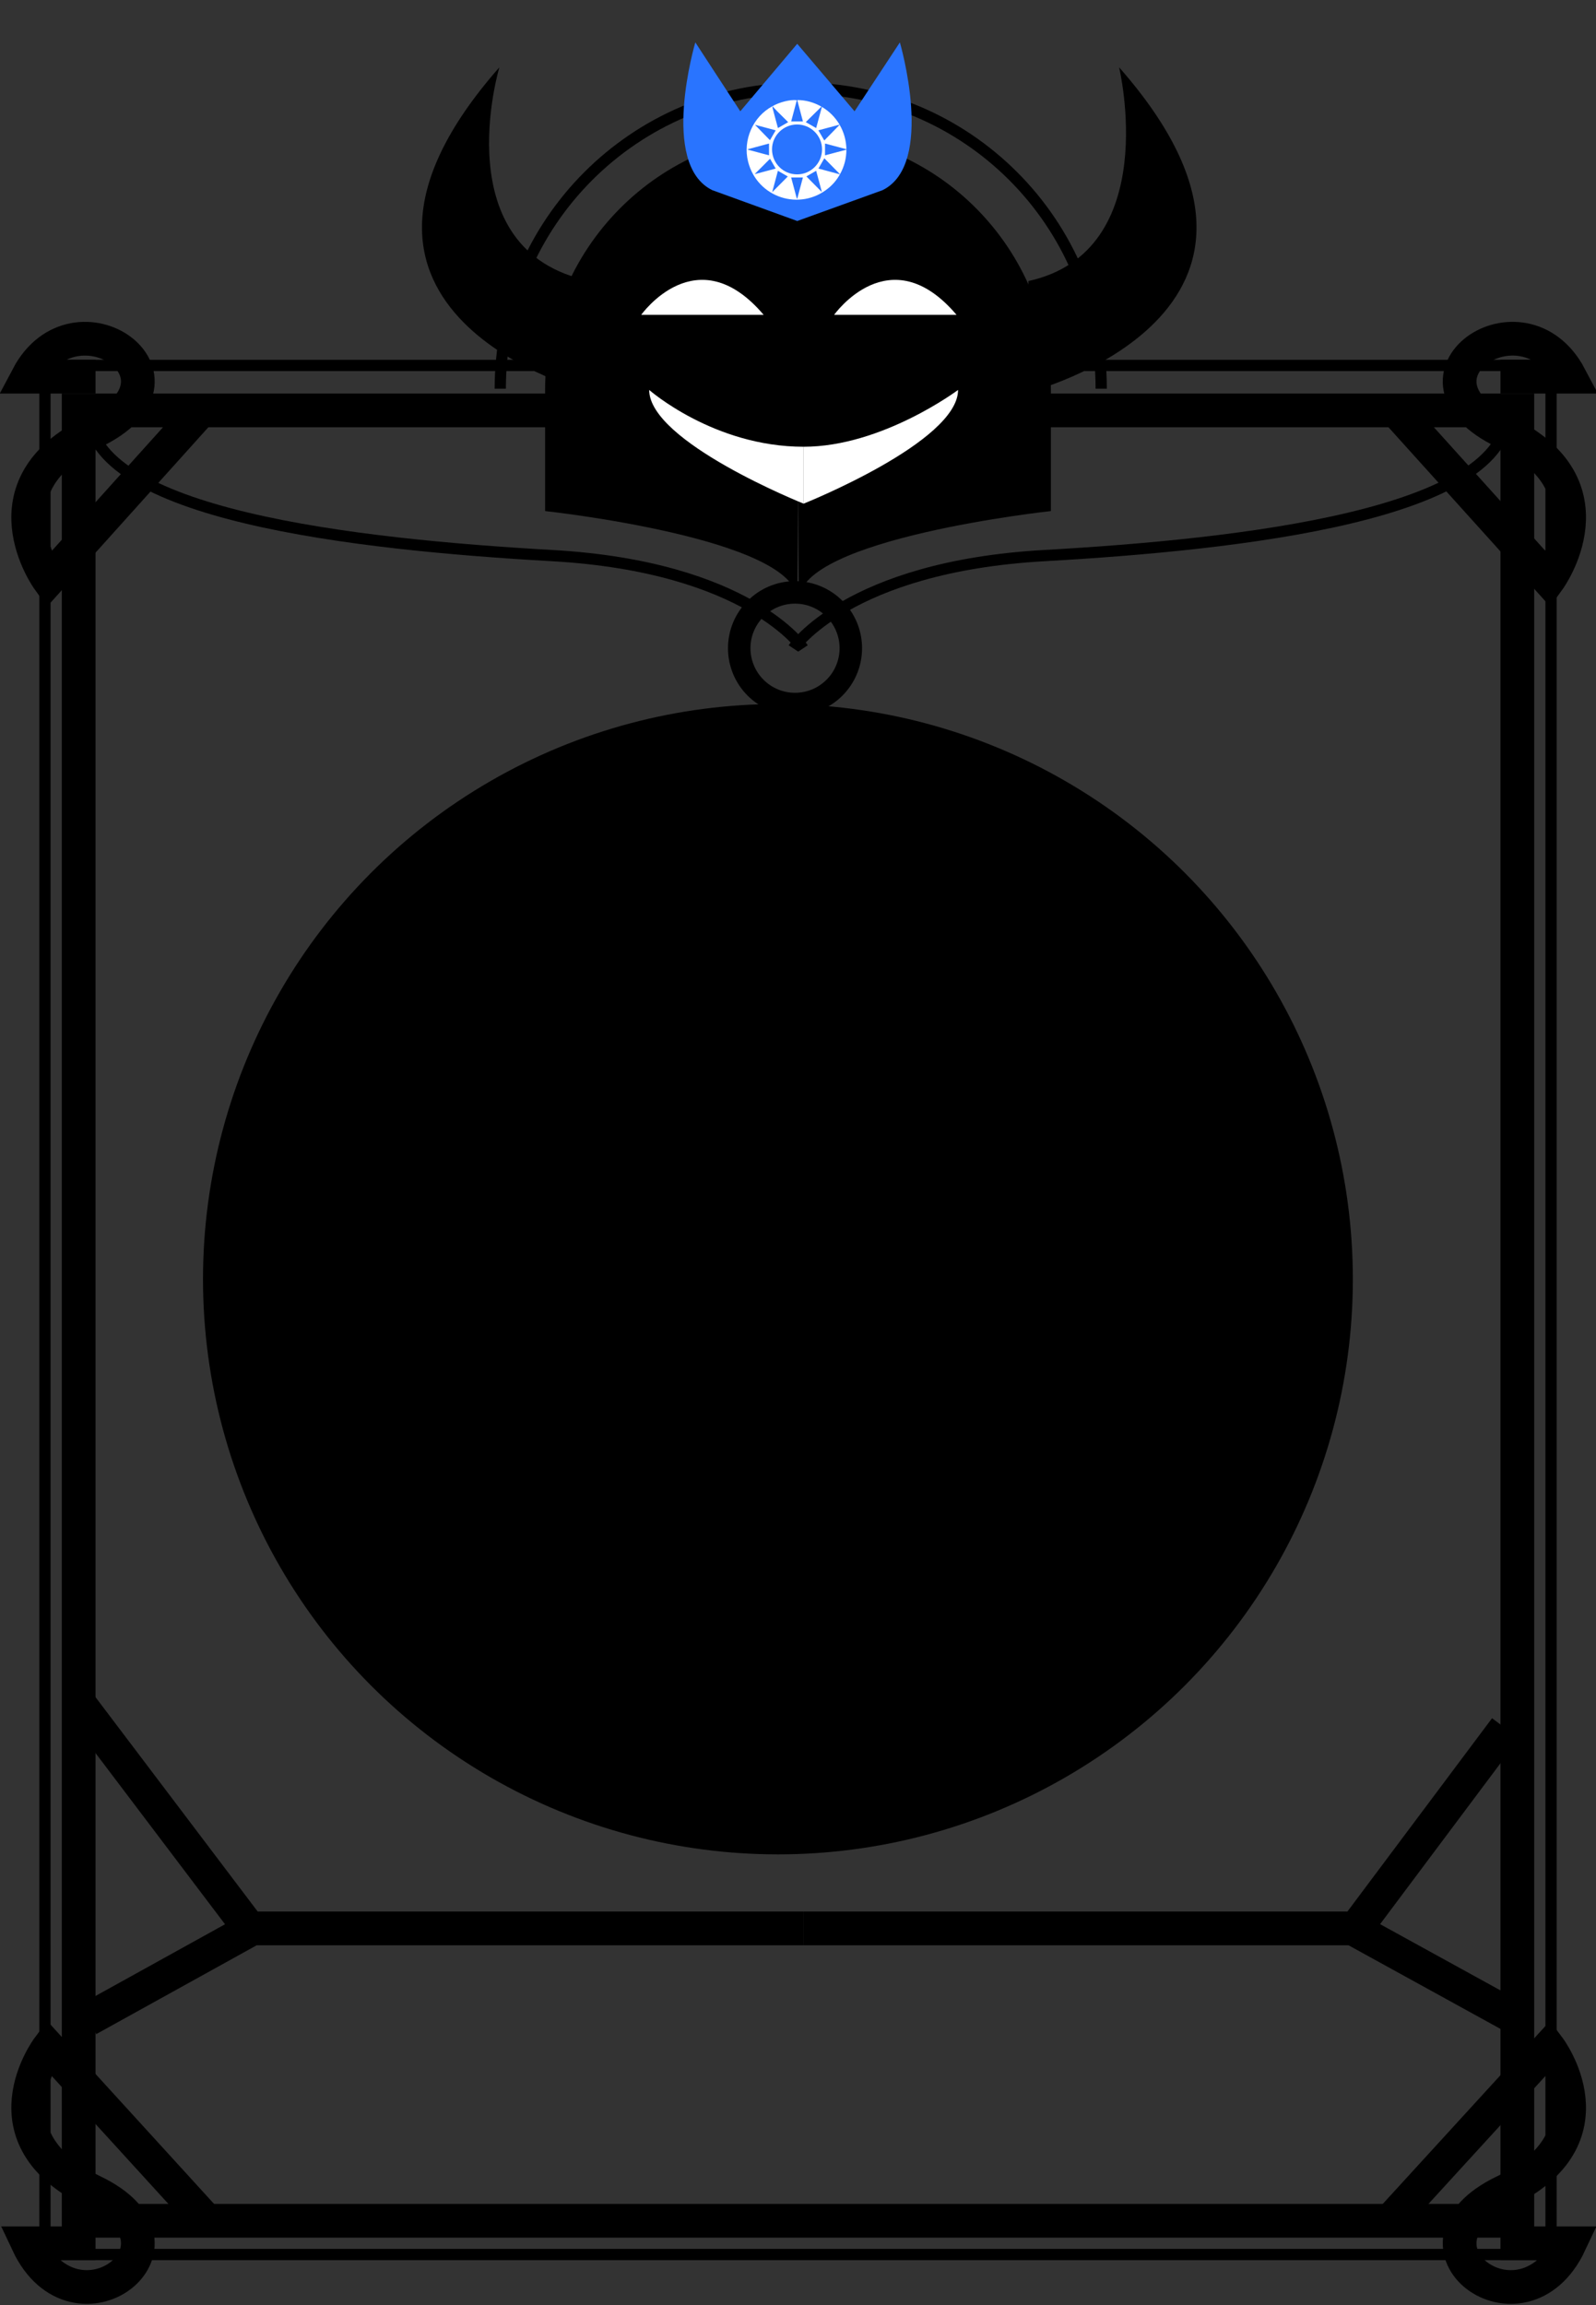 <?xml version="1.0" encoding="utf-8"?>
<!-- Generator: Adobe Illustrator 16.0.0, SVG Export Plug-In . SVG Version: 6.00 Build 0)  -->
<!DOCTYPE svg PUBLIC "-//W3C//DTD SVG 1.1//EN" "http://www.w3.org/Graphics/SVG/1.1/DTD/svg11.dtd">
<svg version="1.1" id="圖層_1" xmlns="http://www.w3.org/2000/svg" xmlns:xlink="http://www.w3.org/1999/xlink" x="0px" y="0px"
	 width="142px" height="205px" viewBox="0 0 142 205" enable-background="new 0 0 142 205" xml:space="preserve">
<rect x="0" y="0" width="142" height="205" fill="#333333" stroke="none"/>
<g>
	<circle fill="#000000" cx="69.214" cy="113.764" r="51.152"/>
	<path fill="#000000" d="M99.569,5.986c0,0,3.931,16.376-8.069,19.009v9.895C91.5,34.89,118.86,27.908,99.569,5.986z"/>
	<path fill="none" stroke="#000000" stroke-width="3" stroke-miterlimit="10" d="M123.861,197.312l13.931-15.228
		c0,0,6.064,8.009-3.962,12.821s1.621,13.595,5.848,4.595H133.5"/>
	<path fill="none" stroke="#000000" stroke-width="3" stroke-miterlimit="10" d="M123.861,36.118l13.931,15.44
		c0,0,6.064-8.33-3.962-13.143s1.621-12.916,5.848-4.916H133.5"/>
	<path fill="none" stroke="#000000" stroke-width="3" stroke-miterlimit="10" d="M18.211,197.312L4.315,182.084
		c0,0-6.045,8.009,3.981,12.821S6.693,208.5,2.467,199.5H8.5"/>
	<path fill="none" stroke="#000000" stroke-width="3" stroke-miterlimit="10" d="M18.211,36.118L4.315,51.559
		c0,0-6.045-8.33,3.981-13.143S6.693,25.5,2.467,33.5H8.5"/>
	<rect x="7" y="36.5" fill="none" stroke="#000000" stroke-width="3" stroke-miterlimit="10" width="128" height="161"/>
	<rect x="4" y="32.5" fill="none" stroke="#000000" stroke-miterlimit="10" width="134" height="168"/>
	<path fill="none" stroke="#000000" stroke-miterlimit="10" d="M44.51,34.567c0-14.765,11.97-26.733,26.734-26.733
		c14.764,0,26.733,11.969,26.733,26.733"/>
	<path fill="#000000" d="M71.17,11.861c-12.529,0-22.67,10.266-22.67,22.794v10.796c0,0,22.436,2.421,22.436,7.922
		C70.936,58.873,71.17,11.861,71.17,11.861z"/>
	<path fill="#000000" d="M70.865,11.861c12.527,0,22.635,10.266,22.635,22.794v10.796c0,0-22.418,2.421-22.418,7.922
		C71.082,58.873,70.865,11.861,70.865,11.861z"/>
	<path fill="#000000" d="M44.431,5.986c0,0-4.931,16.376,8.069,19.009v9.895C52.5,34.89,25.14,27.908,44.431,5.986z"/>
	<path fill="#FFFFFF" d="M57.052,28c0,0,4.95-7,10.892,0H57.052z"/>
	<path fill="#FFFFFF" d="M74.215,28c0,0,4.949-7,10.891,0H74.215z"/>
	<path fill="#FFFFFF" d="M57.759,34.678c0,0,5.741,5.053,13.741,5.053v5.061C71.5,44.791,57.759,39.305,57.759,34.678z"/>
	<path fill="#FFFFFF" d="M85.241,34.678c0,0-6.741,5.053-13.741,5.053v5.061C71.5,44.791,85.241,39.305,85.241,34.678z"/>
	<path fill="#2974FF" d="M80.064,3.771l-4.033,6.128l-5.1-6.003l-5.066,6.003l-4-6.128c0,0-3.211,10.839,1.512,13.142l7.555,2.741
		l7.588-2.741C83.24,14.61,80.064,3.771,80.064,3.771z"/>
	<path fill-rule="evenodd" clip-rule="evenodd" fill="#FFFFFF" d="M68.729,9.445c0.615-0.361,1.596-0.608,2.165-0.534
		c-0.168,0.632-0.335,1.261-0.501,1.89c0.35,0,0.689,0,1.046,0c-0.167-0.625-0.333-1.25-0.507-1.904
		c0.783,0.002,1.483,0.211,2.156,0.586c-0.471,0.463-0.934,0.92-1.396,1.377c0.318,0.184,0.612,0.352,0.923,0.53
		c0.165-0.612,0.334-1.236,0.51-1.884c0.664,0.395,1.176,0.914,1.575,1.578c-0.647,0.174-1.271,0.342-1.886,0.507
		c0.178,0.305,0.346,0.593,0.525,0.903c0.442-0.451,0.894-0.915,1.365-1.396c0.398,0.696,0.582,1.399,0.603,2.173
		c-0.646-0.172-1.275-0.339-1.903-0.506c0,0.354,0,0.687,0,1.051c0.621-0.165,1.25-0.333,1.902-0.506
		c-0.003,0.78-0.187,1.494-0.569,2.184c-0.472-0.479-0.932-0.946-1.395-1.416c-0.179,0.312-0.349,0.604-0.525,0.912
		c0.622,0.167,1.257,0.339,1.912,0.516c-0.271,0.483-0.604,0.884-1.015,1.22c-2.543,2.094-6.334,0.854-7.152-2.338
		C66.07,12.469,66.99,10.371,68.729,9.445c0.004,0.062,0,0.127,0.016,0.189c0.069,0.274,0.145,0.547,0.218,0.821
		c0.085,0.315,0.171,0.63,0.253,0.934c0.309-0.179,0.602-0.347,0.91-0.524c-0.313-0.31-0.63-0.619-0.941-0.933
		C69.027,9.774,68.879,9.608,68.729,9.445z M70.914,11.07c-1.229,0.003-2.234,1.009-2.225,2.225
		c0.011,1.232,1.006,2.218,2.236,2.213c1.215-0.001,2.212-1,2.215-2.215C73.144,12.07,72.141,11.07,70.914,11.07z M70.092,15.695
		c-0.282-0.162-0.576-0.332-0.879-0.507c-0.168,0.625-0.336,1.253-0.51,1.905C69.182,16.609,69.639,16.15,70.092,15.695z
		 M71.747,15.689c0.446,0.451,0.904,0.914,1.378,1.393c-0.172-0.643-0.342-1.269-0.509-1.893
		C72.311,15.365,72.021,15.531,71.747,15.689z M67.168,11.097c0.443,0.456,0.897,0.921,1.338,1.372
		c0.164-0.285,0.333-0.573,0.51-0.878C68.396,11.426,67.768,11.256,67.168,11.097z M69.014,14.991
		c-0.178-0.31-0.344-0.599-0.502-0.872c-0.446,0.446-0.907,0.906-1.375,1.373C67.762,15.326,68.388,15.158,69.014,14.991z
		 M71.438,15.781c-0.356,0-0.694,0-1.048,0c0.168,0.626,0.336,1.252,0.505,1.879c0.014-0.002,0.028-0.003,0.042-0.006
		C71.104,17.031,71.271,16.406,71.438,15.781z M68.422,12.766c-0.625,0.168-1.254,0.336-1.884,0.505
		c-0.001,0.013-0.001,0.024-0.001,0.039c0.631,0.169,1.261,0.337,1.885,0.504C68.422,13.456,68.422,13.129,68.422,12.766z"/>
	<path fill-rule="evenodd" clip-rule="evenodd" fill="none" stroke="#000000" stroke-miterlimit="10" d="M71.453,57.663
		c0,0-4.83-7.262-22.322-8.251C31.639,48.422,7.875,45.781,7.875,36.54"/>
	<path fill-rule="evenodd" clip-rule="evenodd" fill="none" stroke="#000000" stroke-miterlimit="10" d="M70.584,57.663
		c0,0,4.83-7.262,22.322-8.251c17.492-0.99,41.256-3.631,41.256-12.872"/>
	
		<circle fill-rule="evenodd" clip-rule="evenodd" fill="none" stroke="#000000" stroke-width="2" stroke-miterlimit="10" cx="70.735" cy="57.648" r="4.964"/>
	<g>
		<polyline fill="none" stroke="#000000" stroke-width="3" stroke-miterlimit="10" points="7.838,179.588 22.451,171.5 71.5,171.5 
					"/>
		<polyline fill="none" stroke="#000000" stroke-width="3" stroke-miterlimit="10" points="135.07,179.588 120.366,171.5 
			71.5,171.5 		"/>
	</g>
	<line fill="none" stroke="#000000" stroke-width="3" stroke-miterlimit="10" x1="7.216" y1="151.725" x2="22.451" y2="171.857"/>
	
		<line fill="none" stroke="#000000" stroke-width="3" stroke-miterlimit="10" x1="133.952" y1="153.705" x2="120.366" y2="171.857"/>
</g>
</svg>
